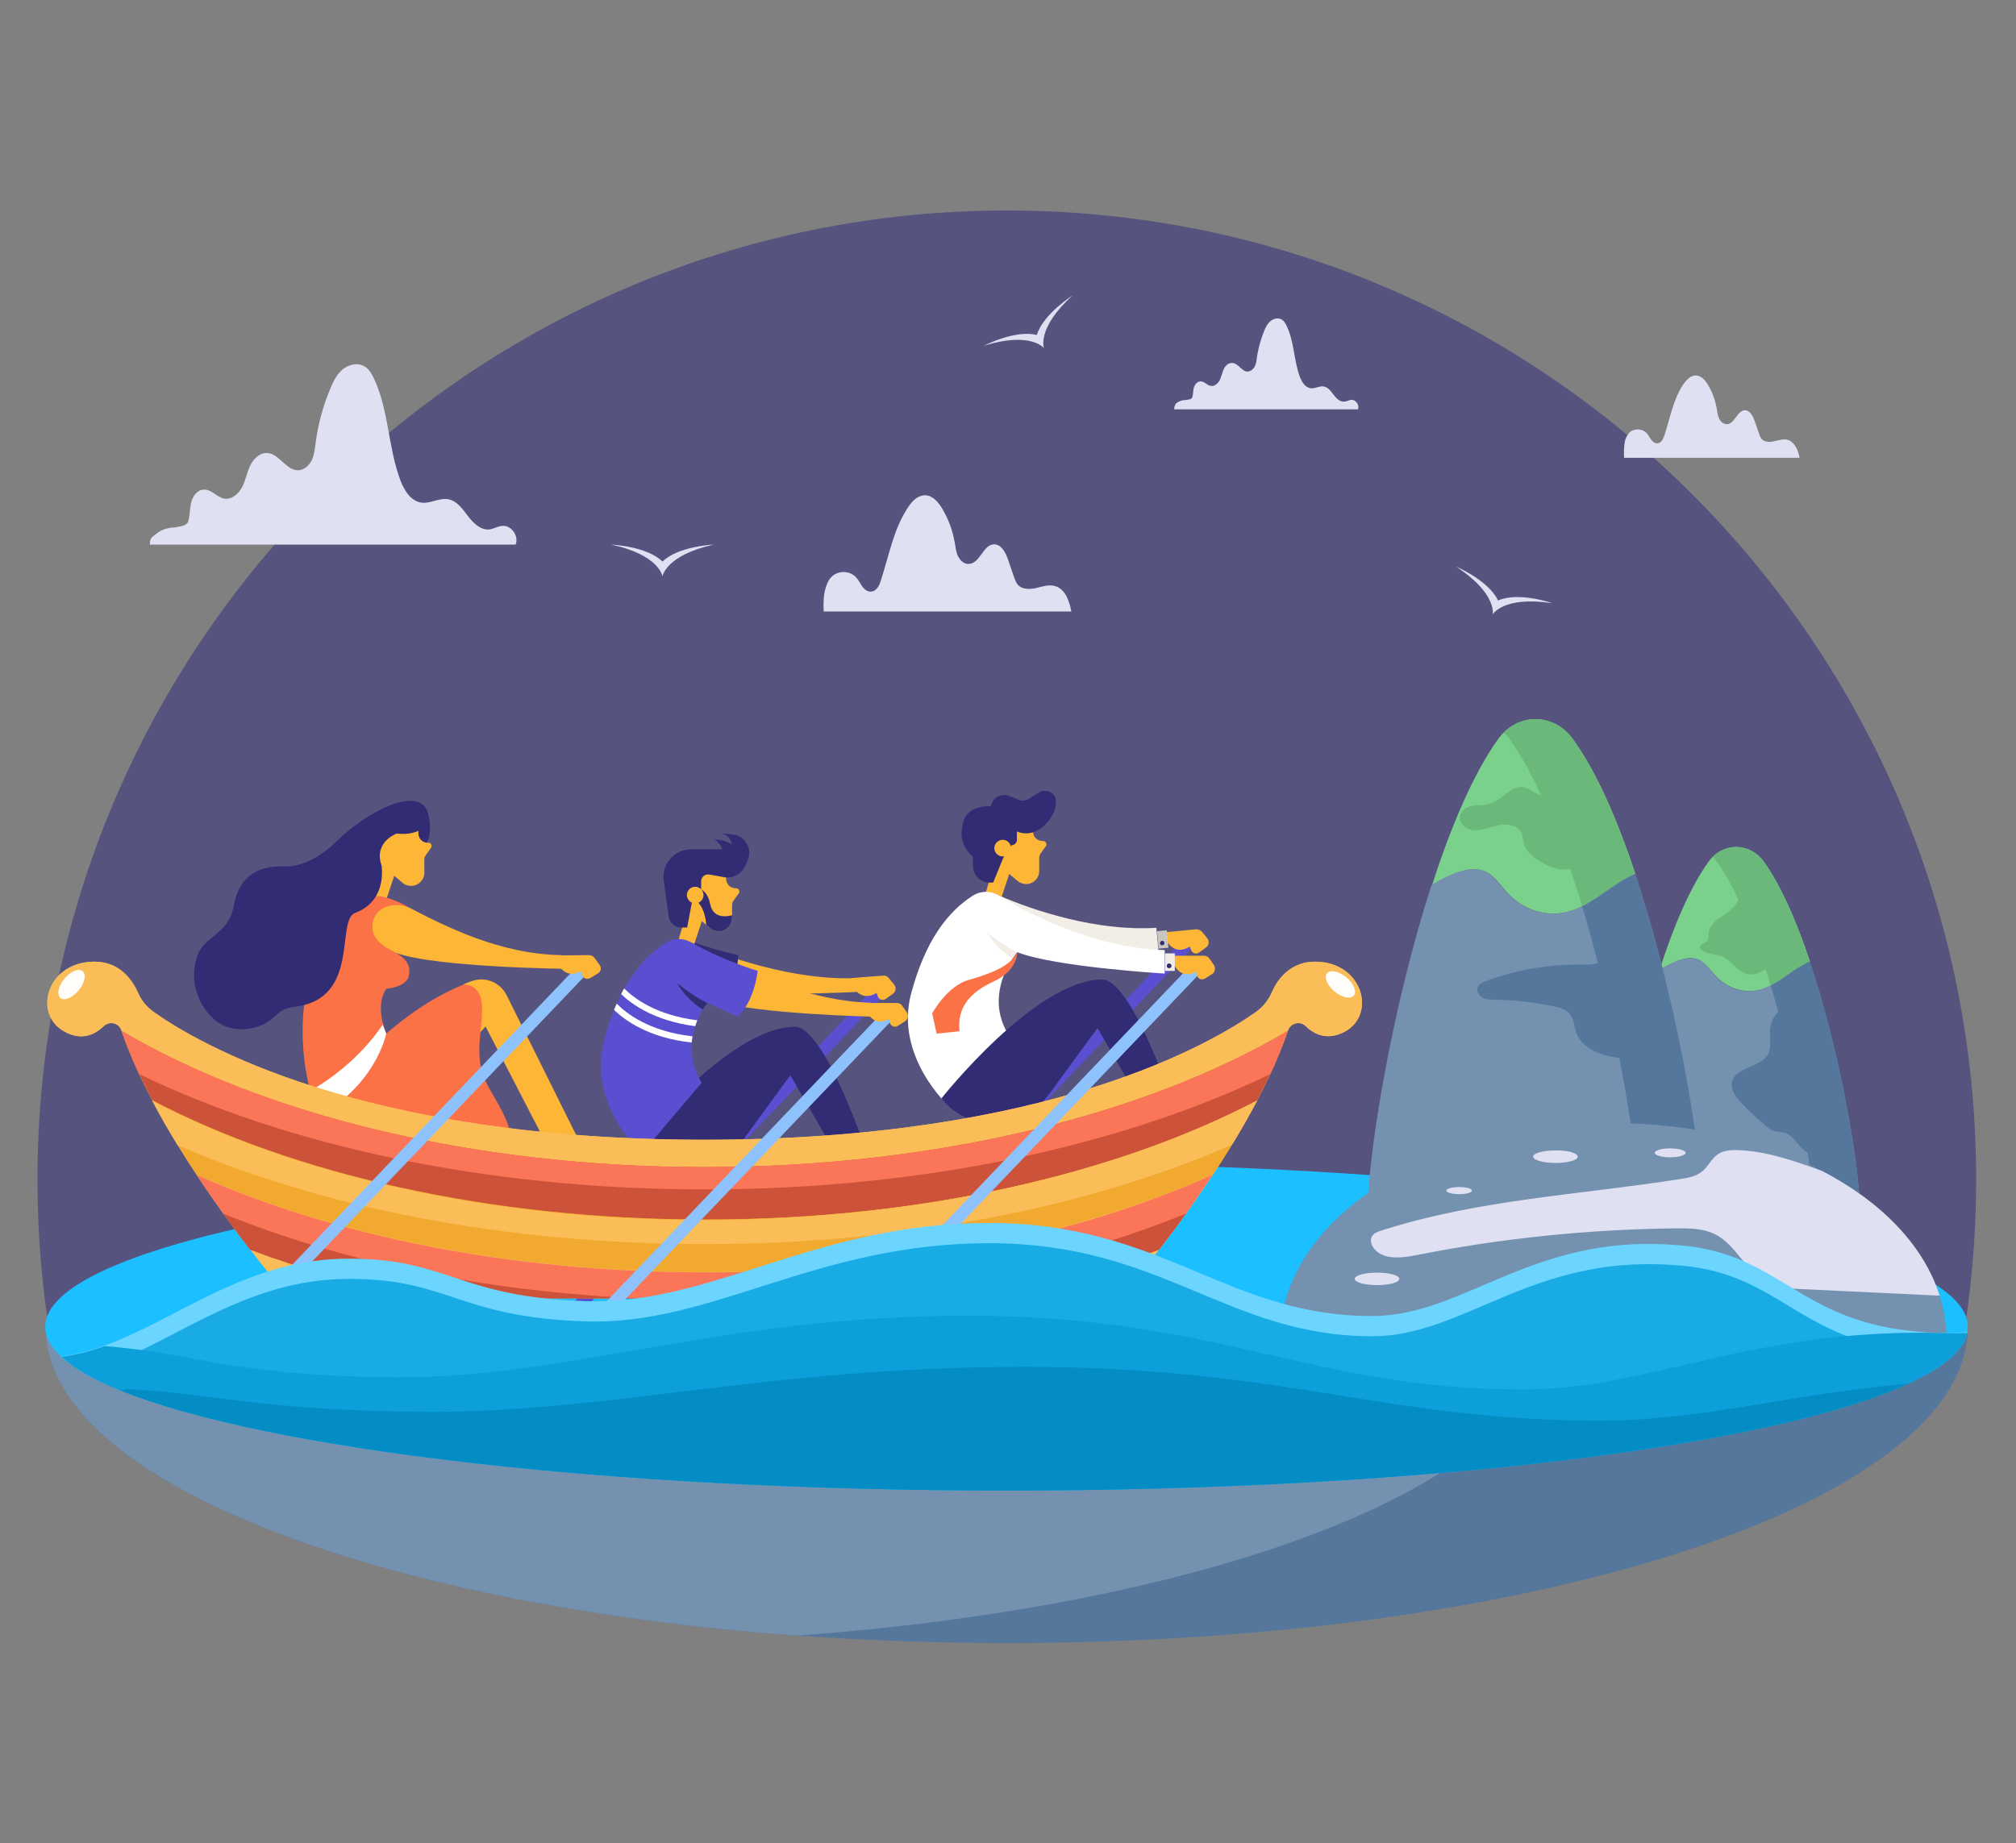 <?xml version="1.0" encoding="utf-8"?>
<!-- Generator: Adobe Illustrator 22.1.0, SVG Export Plug-In . SVG Version: 6.00 Build 0)  -->
<svg version="1.1" id="Layer_1" xmlns="http://www.w3.org/2000/svg" xmlns:xlink="http://www.w3.org/1999/xlink" x="0px" y="0px"
	 viewBox="0 0 678 620" style="enable-background:new 0 0 678 620;" xml:space="preserve">
<rect x="0" y="0" width="678" height="620" fill="#808080" stroke="none"/>
<style type="text/css">
	.st0{clip-path:url(#SVGID_2_);}
	.st1{fill:#56547F;}
	.st2{clip-path:url(#SVGID_4_);fill:#5E5E91;}
	.st3{clip-path:url(#SVGID_6_);fill:#E0E0F3;}
	.st4{clip-path:url(#SVGID_8_);}
	.st5{fill:#7491B0;}
	.st6{fill:#5E5E91;}
	.st7{fill:#E0E0F3;}
	.st8{opacity:0.3;fill:#FFFFFF;enable-background:new    ;}
	.st9{fill:#CCCCE6;}
	.st10{fill:#D1D1F3;}
	.st11{fill:#445A8C;}
	.st12{fill:#5570B0;}
	.st13{fill:#88ABCF;}
	.st14{fill:#344C63;}
	.st15{opacity:0.3;fill:url(#SVGID_9_);enable-background:new    ;}
	.st16{opacity:0.1;fill:#EBEBF3;enable-background:new    ;}
	.st17{fill:#FF7911;}
	.st18{opacity:0.2;enable-background:new    ;}
	.st19{opacity:0.7;fill:#F5F6F8;enable-background:new    ;}
	.st20{fill:#F5F6F8;}
	.st21{opacity:0.6;fill:#F5F6F8;enable-background:new    ;}
	.st22{fill:#353647;}
	.st23{opacity:0.5;fill:#FF455A;enable-background:new    ;}
	.st24{fill:#34B980;}
	.st25{fill:#268A5F;}
	.st26{opacity:0.15;enable-background:new    ;}
	.st27{fill:#FFBD30;}
	.st28{fill:#EDAC90;}
	.st29{clip-path:url(#SVGID_11_);}
	.st30{fill:#5780A6;}
	.st31{fill:#446482;}
	.st32{clip-path:url(#SVGID_13_);}
	.st33{fill:#282828;}
	.st34{fill:#3B3B3B;}
	.st35{fill:#1E1E1E;}
	.st36{fill:#606060;}
	.st37{fill:#525252;}
	.st38{opacity:0.6;fill:#A7CDF2;enable-background:new    ;}
	.st39{opacity:0.2;}
	.st40{fill:#FFFFFF;}
	.st41{fill:#45465C;}
	.st42{fill:#44598C;}
	.st43{fill:#262626;}
	.st44{fill:#694521;}
	.st45{fill:#805529;}
	.st46{fill:#B87A3B;}
	.st47{fill:#3463A6;}
	.st48{fill:#565773;}
	.st49{fill:#55779C;}
	.st50{fill:#1CBFFF;}
	.st51{fill:#FDB636;}
	.st52{fill:#322C74;}
	.st53{fill:#5A4FD1;}
	.st54{fill:#F2EEE5;}
	.st55{fill:#C9C6BF;}
	.st56{fill:#FB7246;}
	.st57{fill:#FBBD58;}
	.st58{fill:#CC5339;}
	.st59{fill:#FB7558;}
	.st60{fill:#F2A930;}
	.st61{fill:#8EC2FC;}
	.st62{fill:#FFFDFA;}
	.st63{fill:#7AD18C;}
	.st64{fill:#6BB87B;}
	.st65{fill:#6BD5FF;}
	.st66{fill:#19ABE4;}
	.st67{fill:#0C9FD9;}
	.st68{fill:#048DC5;}
</style>
<g>
	<g>
		<path class="st1" d="M660,451.6c3-17.8,4.6-36.1,4.6-54.8c0-180.1-146-326-326-326s-326,146-326,326c0,18.7,1.6,37,4.6,54.8H660z"
			/>
		<g>
			<path class="st7" d="M277,205.7h83.3c-0.3-1.8-0.8-3.2-1.5-4.9c-0.8-1.6-2.1-3.1-3.8-3.6c-2.1-0.7-4.4,0.1-6.5,0.6
				c-2.2,0.5-4.8,0.5-6.2-1.1c-0.6-0.7-0.9-1.6-1.2-2.4c-0.7-2-1.4-4.1-2.1-6.1c-0.8-2.3-2.2-5.1-4.7-5.1c-3.7,0.1-4.7,6.5-8.5,6.6
				c-1.6,0.1-2.9-1.2-3.6-2.6c-0.7-1.4-0.8-3-1.1-4.5c-0.7-4.2-2.2-8.2-4.4-11.8c-1.3-2.1-3.2-4.2-5.6-4.2c-2.4,0-4.3,1.9-5.6,3.9
				c-5,7.3-6.5,16.4-9.3,24.9c-0.5,1.6-1.4,3.4-3.1,3.6c-1.2,0.2-2.4-0.7-3.1-1.7c-0.7-1-1.2-2.1-2.1-3.1c-2.1-2.3-6.1-2.4-8.3-0.1
				c-0.9,0.9-1.4,2.1-1.8,3.3C276.9,199.9,276.9,202.9,277,205.7z"/>
			<path class="st7" d="M546.2,154h59c-0.2-1.3-0.5-2.3-1.1-3.4c-0.6-1.1-1.5-2.2-2.7-2.6c-1.5-0.5-3.1,0.1-4.6,0.4
				c-1.5,0.4-3.4,0.4-4.4-0.8c-0.4-0.5-0.6-1.1-0.8-1.7c-0.5-1.4-1-2.9-1.5-4.3c-0.6-1.7-1.6-3.6-3.3-3.6c-2.6,0.1-3.4,4.6-6,4.7
				c-1.1,0-2.1-0.8-2.6-1.8c-0.5-1-0.6-2.1-0.8-3.2c-0.5-3-1.5-5.8-3.1-8.4c-0.9-1.5-2.2-3-4-3c-1.7,0-3,1.4-4,2.7
				c-3.6,5.2-4.6,11.6-6.6,17.6c-0.4,1.1-1,2.4-2.2,2.5c-0.9,0.1-1.7-0.5-2.2-1.2c-0.5-0.7-0.9-1.5-1.5-2.2
				c-1.5-1.6-4.3-1.7-5.9-0.1c-0.6,0.7-1,1.5-1.3,2.3C546.1,150,546.1,152.1,546.2,154z"/>
			<path class="st7" d="M50.4,183.2h123c1.2-2.8-1.4-6.6-4.5-6.3c-1.5,0.1-2.8,1-4.3,1.2c-3,0.3-5.5-2.2-7.3-4.6
				c-1.8-2.4-3.8-5.2-6.8-5.6c-2.9-0.4-5.7,1.5-8.6,1.2c-3.6-0.4-5.9-4-7.2-7.4c-4.2-11.1-3.9-23.6-8.9-34.3
				c-0.8-1.7-1.8-3.5-3.5-4.3c-2.3-1.2-5.2-0.4-7.1,1.2c-2,1.7-3.1,4-4.1,6.4c-2.4,5.7-4.1,11.8-4.9,18c-0.3,2.1-0.5,4.2-1.3,6
				c-0.9,1.9-2.7,3.5-4.7,3.5c-4,0-6.3-5.6-10.3-5.8c-2.6-0.2-4.7,2-5.8,4.3c-1.1,2.3-1.5,5-2.7,7.2c-1.2,2.3-3.6,4.3-6.1,3.8
				c-2.4-0.5-4.2-3.1-6.7-3c-2.2,0-3.8,2.2-4.3,4.3c-0.5,2.1-0.4,4.3-1,6.4c-0.4,1.4-2.4,1.6-3.8,1.9c-0.6,0.1-1.2,0.2-1.8,0.2
				c-1.9,0.2-3.8,0.9-5.3,2.2C50.7,180.9,50.4,181.3,50.4,183.2z"/>
			<path class="st7" d="M394.9,137.7h61.8c0.6-1.4-0.7-3.3-2.3-3.2c-0.7,0.1-1.4,0.5-2.2,0.6c-1.5,0.2-2.8-1.1-3.7-2.3
				c-0.9-1.2-1.9-2.6-3.4-2.8c-1.5-0.2-2.9,0.8-4.3,0.6c-1.8-0.2-2.9-2-3.6-3.7c-2.1-5.6-1.9-11.9-4.5-17.3
				c-0.4-0.9-0.9-1.7-1.8-2.2c-1.1-0.6-2.6-0.2-3.6,0.6s-1.6,2-2.1,3.2c-1.2,2.9-2,5.9-2.5,9c-0.1,1-0.2,2.1-0.7,3
				c-0.4,0.9-1.3,1.7-2.4,1.8c-2,0-3.1-2.8-5.2-2.9c-1.3-0.1-2.4,1-2.9,2.2c-0.5,1.2-0.8,2.5-1.3,3.6c-0.6,1.1-1.8,2.2-3.1,1.9
				c-1.2-0.2-2.1-1.6-3.4-1.5c-1.1,0-1.9,1.1-2.2,2.1c-0.3,1.1-0.2,2.2-0.5,3.2c-0.2,0.7-1.2,0.8-1.9,0.9c-0.3,0.1-0.6,0.1-0.9,0.1
				c-1,0.1-1.9,0.5-2.7,1.1C395.1,136.5,394.9,136.7,394.9,137.7z"/>
			<g>
				<path class="st49" d="M661.8,447.1c-1.1,58.4-145.4,105.6-323.2,105.6c-24.2,0-47.8-0.9-70.5-2.5
					C124,539.6,16.2,497.5,15.3,447.1H661.8z"/>
				<path class="st5" d="M520.8,447.1c-1,50.4-108.8,92.6-252.8,103.1C124,539.6,16.2,497.5,15.3,447.1H520.8z"/>
				<ellipse class="st50" cx="338.5" cy="446.3" rx="323.3" ry="55.1"/>
			</g>
			<g>
				<path class="st51" d="M159.5,349.5l3.8-4.2l21.2,41c0,2.1,11.5,2.1,11.5,0l-25.6-51.5c-2.1-4.2-6.9-6.3-11.3-4.9
					c-1,0.3-2.1,0.7-3.2,1.2L159.5,349.5z"/>
				<polygon class="st51" points="133.5,291.9 128.4,307.1 123.3,305.4 128.4,288.6 				"/>
				<path class="st52" d="M143.7,272.9c0,0,2.6,6.9-0.9,12l-5.4-6L143.7,272.9z"/>
				<g>
					<path class="st53" d="M183.9,452.6c-0.5,0-1-0.2-1.4-0.6c-0.8-0.8-0.9-2.1-0.1-2.9l112-117.3c0.8-0.8,2.1-0.8,2.9-0.1
						c0.8,0.8,0.9,2.1,0.1,2.9L185.4,452C185,452.4,184.4,452.6,183.9,452.6z"/>
				</g>
				<g>
					<g>
						<path class="st51" d="M288.1,329c-21.1,1-44.6-7.3-57.2-12.7l1.3,16.6c0.4-0.5,0.6-0.9,0.6-0.9c13.4,4,56.8,1.6,56.8,1.6
							L288.1,329z"/>
						<path class="st51" d="M286.5,331.2c0,0,2.6,6.3,8.3,2.8l0.4,1.2c0.4,1.1,1.7,1.5,2.7,0.8l2.4-1.7c1-0.7,1.2-2.1,0.4-3.1
							l-1.8-2.2c-0.5-0.6-1.2-0.9-1.9-0.8l-10.7,0.8L286.5,331.2z"/>
						<path class="st52" d="M230.8,316.1l1.3,17.3l10.4,3.8c5.5-5.6,5.8-15.9,5.8-15.9S239.7,319.5,230.8,316.1z"/>
					</g>
				</g>
				<g>
					<path class="st51" d="M248.4,300.6l-1.6,2.2c-0.4,0.5-0.6,1.1-0.6,1.8v4.3c0,2.4-2,4.4-4.4,4.4c-1,0-2.1-0.3-2.9-1l-1.4-1.2
						l-8.2-6.9v-12.5h14.9v3.9c0,1.8,1.4,3.2,3.2,3.2h0.2C248.4,298.8,249,299.8,248.4,300.6z"/>
					<polygon class="st51" points="236.9,307.2 231.9,322.4 226.8,320.7 231.9,303.9 					"/>
					<g>
						<path class="st51" d="M240.8,336.8c14.7,4.4,53,5.2,53,5.2l-1.1-4.7c-19.1-0.5-39.6-9.2-51.9-15.6V336.8z"/>
					</g>
					<path class="st52" d="M213.3,385.4c0,0,31.6-40,54.1-40c10.4,0,25.4,46.1,25.4,46.1c-2.7,2.3-8.5,2.2-9.8,0l-17.2-29.8
						l-16.3,22.3c-8,10.9-23.8,13.1-33.8,4C214.8,387.2,214,386.3,213.3,385.4z"/>
					<path class="st52" d="M233,301.9l2.8-2.8v-2.6c0-1.5,1.3-2.6,2.8-2.3l5.1,0.9c2.5,0.4,4.9-0.7,6.3-2.8c0.6-0.9,1.2-2,1.6-3.3
						c1.3-3.6-0.9-7.5-4.6-8.2c-2.2-0.4-4.2-0.4-4.2-0.4s2.8,0.5,3.3,3.7c0,0-1.9-1.7-5.8-1.7c0,0,2.5,1.7,2.5,3.3h-10.4
						c-5.6,0-9.9,4.9-9.2,10.5l1.7,12.2c0.3,2.1,2.1,3.6,4.2,3.6h2L233,301.9z"/>
					<path class="st52" d="M246.2,307.9v1c0,2.4-2,4.4-4.4,4.4c-1,0-2.1-0.3-2.9-1l-1.4-1.2c0,0-0.1-5.7-3.7-8.5l2-3.4
						c0,0,2.2,0.8,3,4.8C239.6,307.9,242.4,308.8,246.2,307.9z"/>
					<path class="st51" d="M236.6,301.1c0,1.6-1.3,2.8-2.8,2.8s-2.8-1.3-2.8-2.8c0-1.6,1.3-2.8,2.8-2.8S236.6,299.5,236.6,301.1z"/>
				</g>
				<path class="st53" d="M244,323.3c-4.9-2.4-8.9-4.7-11.4-6.2c-2.6-1.6-6-1.7-8.6,0c-5.2,3.3-10,8.1-14.1,15.5
					c-0.3,0.6-0.7,1.3-1,1.9c-0.5,1-1,2.1-1.5,3.2c-0.3,0.7-0.6,1.4-0.9,2.1c-1.3,3.1-2.4,6.6-3.4,10.4
					c-5.6,21.2,12.7,37.8,12.7,37.8l20.2-23.8c-3-4.8-3.7-9.4-3.3-13.5c0.1-0.7,0.1-1.4,0.3-2.1c0.2-1.2,0.5-2.3,0.9-3.4
					c0.2-0.7,0.5-1.4,0.7-2c0.9-2,1.8-3.7,2.6-4.9c0.9-1.4,1.6-2.2,1.6-2.2c1.4,0.5,3.2,1,5.2,1.5V323.3z"/>
				<path class="st53" d="M237.9,337.3l10.1,4.7c5.8-5.1,6.8-15.4,6.8-15.4s-12.3-3.7-22.1-9.5l-4,12.4L237.9,337.3z"/>
				<g>
					<path class="st40" d="M234.5,343.2c-0.2,0.6-0.5,1.3-0.7,2c-13.7-1.8-21.4-7.4-24.9-10.8c0.3-0.7,0.7-1.3,1-1.9
						C213,335.6,220.5,341.5,234.5,343.2z"/>
				</g>
				<g>
					<path class="st40" d="M232.9,348.6c-0.1,0.7-0.2,1.4-0.3,2.1c-14.5-1.6-22.5-7.5-26.1-11c0.3-0.7,0.6-1.4,0.9-2.1
						C210.4,340.7,218.2,347,232.9,348.6z"/>
				</g>
				<path class="st52" d="M237.9,337.4c0,0-0.7,0.8-1.6,2.2c-6.7-4.5-8.5-8.9-8.5-8.9C233.2,335.3,237.9,337.4,237.9,337.4z"/>
				<g>
					<path class="st53" d="M287.5,436.8c-0.5,0-1-0.2-1.4-0.6c-0.8-0.8-0.9-2.1-0.1-2.9L398,316c0.8-0.8,2.1-0.8,2.9-0.1
						c0.8,0.8,0.9,2.1,0.1,2.9L289,436.1C288.6,436.6,288,436.8,287.5,436.8z"/>
				</g>
				<g>
					<g>
						<path class="st51" d="M391.9,315.7c0,0,2.6,6.3,8.2,2.7l0.5,1.2c0.4,1.1,1.7,1.5,2.7,0.8l2.3-1.7c1-0.7,1.2-2.1,0.4-3.1
							l-1.8-2.2c-0.5-0.5-1.2-0.8-1.9-0.8l-10.4,1L391.9,315.7z"/>
						<path class="st54" d="M388.9,312.1c-20.1,1.3-41.6-5.9-53-10.9l1.9,19.1c0.1-0.2,0.2-0.4,0.3-0.6c0.8-1.5,1.4-2.4,1.4-2.4
							c13.2,3.8,50.1,2.6,50.1,2.6L388.9,312.1z"/>
						
							<rect x="389.3" y="313" transform="matrix(0.996 -9.183119e-02 9.183119e-02 0.996 -27.364 37.237)" class="st55" width="3.3" height="5.9"/>
						<path class="st52" d="M391.6,317.2c0,0.4-0.3,0.8-0.7,0.8c-0.4,0-0.8-0.3-0.8-0.7c0-0.4,0.3-0.8,0.7-0.8
							C391.2,316.4,391.6,316.7,391.6,317.2z"/>
					</g>
					<path class="st51" d="M347.4,275.9v3.8c0,1.8,1.4,3.2,3.2,3.2h0.2c0.9,0,1.5,1.1,0.9,1.8l-1.6,2.2c-0.4,0.5-0.6,1.1-0.6,1.8
						v4.3c0,2.4-2,4.4-4.4,4.4l0,0c-1,0-2-0.4-2.8-1l-9.7-8.1v-12.4H347.4z"/>
					<polygon class="st51" points="340.3,291.4 335.2,306.6 330.1,304.9 335.2,288.1 					"/>
					<path class="st52" d="M341.2,279.3c0,0,5.3,3.5,10.8-2.4c2.7-3,3.4-5.8,3.1-7.9c-0.4-2.6-3.5-3.8-5.8-2.4l-3.2,2.1
						c-1.1,0.7-2.4,0.8-3.6,0.3l-2.9-1.2c-2.7-1.1-5.8,0.4-6.3,3.3c0,0,0,0.1,0,0.1c0,0-7.4-0.6-9.2,4.8c-1.7,5.4-0.3,9.3,3.1,12.2
						v3.1c0,3.1,2.5,5.6,5.6,5.6h1.2L341.2,279.3z"/>
					<path class="st52" d="M342.1,277.5l-8.6,1.3v9.9h3.7l3-4.4l0,0c1,0,1.8-0.8,1.8-1.8V277.5z"/>
					<g>
						<path class="st40" d="M391.7,319.6v7.9c0,0-36.9-2.2-49.6-7.2c0,0-0.7,0.8-1.6,2.2c-2.9,4.4-8.1,14.8-1.2,25.8l-20.2,23.8
							c0,0-18.3-16.6-12.7-37.8c4.8-18,12.4-27.7,20.9-33.1c2.6-1.6,5.9-1.6,8.6,0C344.7,306.7,367.3,318.9,391.7,319.6z"/>
					</g>
					<path class="st52" d="M316.6,369.5c0,0,31.6-40,54.1-40c10.4,0,25.4,46.1,25.4,46.1c-2.7,2.3-8.5,2.2-9.8,0l-17.2-29.8
						l-16.3,22.3c-8,10.9-23.8,13.1-33.8,4C318.1,371.3,317.3,370.5,316.6,369.5z"/>
					<path class="st54" d="M342.1,320.3c0,0-0.7,0.8-1.6,2.2c-6.7-4.5-8.5-8.9-8.5-8.9C337.4,318.2,342.1,320.3,342.1,320.3z"/>
					<path class="st56" d="M342.1,320.3c0,0,0.3,6-7.8,9.8c-8.1,3.7-12.5,8.8-11.6,16.8l-7.7,0.8l-1.5-6.8c0,0,5-9.3,12.4-11.3
						C333.3,327.5,340,324.9,342.1,320.3z"/>
					<path class="st51" d="M340,285.3c0,1.6-1.3,2.8-2.8,2.8s-2.8-1.3-2.8-2.8s1.3-2.8,2.8-2.8S340,283.7,340,285.3z"/>
				</g>
				<g>
					<g>
						<path class="st51" d="M189,321.3c-21.1-0.3-39.4-9.8-51.6-16.1c-18.8-7.6-17.7,1.8-9.1,17.6c0.4-0.5,5.1-2.2,5.1-2.2
							c13.2,4.8,56.7,5.3,56.7,5.3L189,321.3z"/>
					</g>
				</g>
				<path class="st51" d="M144.9,285.3l-1.6,2.2c-0.4,0.5-0.6,1.1-0.6,1.8v4.3c0,2.4-2,4.4-4.4,4.4c-1,0-2.1-0.3-2.9-1l-1.4-1.2
					l-8.2-6.9v-12.5h14.9v3.9c0,1.8,1.4,3.2,3.2,3.2h0.2C144.9,283.4,145.5,284.5,144.9,285.3z"/>
				<path class="st56" d="M171.8,397.1h-54.2c0,0-6.1-8.3-10.7-21.5c-1-2.7-1.8-5.6-2.6-8.6c-2.3-9.2-3.4-19.9-1.7-31.3
					c2.1-13,6.3-24.2,14.9-31.3c3.4-2.8,8-3.7,12.3-2.5c2.1,0.6,4.7,1.6,7.7,3.3c-0.8-0.3-7.2-2.3-10.7,2c-1.6,2-2.1,4.9-1,7.3
					c1.2,2.6,3.7,4.1,6.4,5.5c3.8,1.9,6.1,4.3,5.3,8.2c-0.7,3.9-7.6,4.4-7.6,4.4s-3.3,4-1,12.1c0.3,1,0.6,2,1,3
					c0,0,12.2-11.1,26-16.5c0,0,5.8-0.6,6.2,7.2c0.4,7.8-3.1,16.7,1.5,25.9C168.2,373.5,175.1,380.3,171.8,397.1z"/>
				<path class="st40" d="M129.9,347.7c0,0-3.3,17.1-23.1,28c-0.7,0.4-1.4,0.7-2.1,1.1l-3.1-8.4c0,0,1-0.4,2.5-1.3
					c5-2.8,16.3-10.1,24.6-22.4C129.1,345.6,129.4,346.6,129.9,347.7z"/>
				<path class="st57" d="M442.2,323.5c-8.7,0-12.9,6.5-14.6,10.5c-1.1,2.5-2.9,4.7-5.1,6.3c-14.5,10.3-69.4,43.1-185.5,43.1
					S65.9,350.6,51.4,340.3c-2.2-1.6-4-3.7-5.1-6.3c-1.8-4-5.9-10.5-14.6-10.5c-16.1,0-20.9,17.8-9.9,23.6c5.7,3.1,10.1,0.9,13-1.9
					c1.9-1.9,5.2-1.1,6,1.4c14.1,41.5,56.6,90.1,56.6,90.1h139.6h139.6c0,0,42.5-48.6,56.6-90.1c0.9-2.5,4.1-3.3,6-1.4
					c2.9,2.8,7.2,4.9,13,1.9C463.1,341.3,458.3,323.5,442.2,323.5z"/>
				<path class="st57" d="M456.3,330.9c-2.4-4.2-7.2-7.4-14-7.4c-8.7,0-12.9,6.5-14.6,10.5c-1.1,2.5-2.9,4.7-5.1,6.3
					c-14.5,10.3-69.4,43.1-185.5,43.1c-116.1,0-171.1-32.8-185.5-43.1c-2.2-1.6-4-3.7-5.1-6.3c-1.8-4-5.9-10.5-14.6-10.5
					c-6.9,0-11.7,3.2-14.1,7.4c-3.2,5.6-2.2,12.9,4.1,16.2c5.7,3.1,10.1,0.9,13-1.9c0.6-0.5,1.2-0.8,1.9-1c0,0,0,0,0,0
					c1.7-0.3,3.5,0.6,4.1,2.4c0,0,0,0.1,0,0.1c47.6,28.1,117.8,45.8,196.1,45.8c78.3,0,148.5-17.8,196.1-45.8c0,0,0-0.1,0-0.1
					c0.6-1.8,2.5-2.7,4.1-2.4c0.7,0.1,1.3,0.4,1.9,1c2.9,2.8,7.2,4.9,13,1.9C458.4,343.8,459.5,336.5,456.3,330.9z"/>
				<path class="st58" d="M433.1,346.8c-1.6,4.8-3.6,9.7-5.9,14.5c-1.4,3-2.9,5.9-4.4,8.9c-47.2,24.7-113,40.1-185.8,40.1
					c-72.8,0-138.7-15.3-185.8-40.1c-1.5-2.9-3-5.9-4.4-8.9c-2.3-4.9-4.3-9.7-5.9-14.5c47.6,28.1,117.8,45.8,196.1,45.8
					C315.2,392.6,385.5,374.9,433.1,346.8z"/>
				<path class="st59" d="M433.1,346.8c-1.6,4.8-3.6,9.7-5.9,14.5c-49.6,24-116.5,38.8-190.2,38.8c-73.7,0-140.7-14.8-190.2-38.8
					c-2.3-4.9-4.3-9.7-5.9-14.5c47.6,28.1,117.8,45.8,196.1,45.8C315.2,392.6,385.5,374.9,433.1,346.8z"/>
				<path class="st60" d="M422.8,370.2c-2.7,5.1-5.5,10.1-8.5,14.9c-2.1,3.4-4.2,6.8-6.4,10v0c-45.7,20.4-105.4,32.8-170.9,32.8
					c-65.4,0-125.2-12.4-170.9-32.8c-2.2-3.3-4.3-6.6-6.4-10.1c-3-4.9-5.9-9.9-8.5-14.9c47.2,24.7,113,40.1,185.8,40.1
					C309.8,410.3,375.6,394.9,422.8,370.2z"/>
				<path class="st57" d="M422.8,370.2c-2.7,5.1-5.5,10.1-8.5,14.9C366.4,406,304.6,418.5,237,418.5c-67.6,0-129.5-12.5-177.3-33.3
					c-3-4.9-5.9-9.9-8.5-14.9c47.2,24.7,113,40.1,185.8,40.1C309.8,410.3,375.6,394.9,422.8,370.2z"/>
				<path class="st59" d="M407.8,395.2c-3,4.5-6,8.9-8.9,12.9c-3.2,4.5-6.3,8.6-9.1,12.2c-17.9,6.7-37.4,12.2-58.3,16.4H142.4
					c-20.9-4.2-40.5-9.7-58.3-16.4c-2.8-3.6-5.9-7.7-9.1-12.2c-2.9-4.1-5.9-8.4-8.9-12.9c45.7,20.4,105.4,32.8,170.9,32.8
					C302.4,428.1,362.2,415.7,407.8,395.2z"/>
				<path class="st58" d="M75,408.2c39.3,16.1,88,26.4,141.2,28.6h-73.8c-20.9-4.2-40.5-9.7-58.3-16.4
					C81.3,416.7,78.2,412.6,75,408.2z"/>
				<path class="st58" d="M398.9,408.2c-3.2,4.5-6.3,8.6-9.1,12.2c-17.9,6.7-37.4,12.2-58.3,16.4h-73.8
					C310.9,434.6,359.6,424.3,398.9,408.2z"/>
				<g>
					<path class="st61" d="M291.1,444.3c-0.5,0-1-0.2-1.4-0.6c-0.8-0.8-0.9-2.1-0.1-2.9l112-117.3c0.8-0.8,2.1-0.8,2.9-0.1
						c0.8,0.8,0.9,2.1,0.1,2.9l-112,117.3C292.2,444.1,291.6,444.3,291.1,444.3z"/>
				</g>
				<path class="st51" d="M394.4,323.5c0,0,2.1,6.5,7.9,3.4l0.3,1.3c0.3,1.1,1.6,1.6,2.6,1l2.4-1.5c1-0.6,1.3-2,0.7-3l-1.6-2.3
					c-0.4-0.6-1.1-0.9-1.8-0.9h-10.5V323.5z"/>
				<rect x="391.8" y="320.7" class="st54" width="3.3" height="5.9"/>
				<path class="st52" d="M394,324.9c0,0.4-0.3,0.8-0.8,0.8s-0.8-0.3-0.8-0.8s0.3-0.8,0.8-0.8S394,324.5,394,324.9z"/>
				<g>
					<path class="st61" d="M187.5,460.1c-0.5,0-1-0.2-1.4-0.6c-0.8-0.8-0.9-2.1-0.1-2.9l112-117.3c0.8-0.8,2.1-0.8,2.9-0.1
						c0.8,0.8,0.9,2.1,0.1,2.9l-112,117.3C188.5,459.9,188,460.1,187.5,460.1z"/>
				</g>
				<path class="st51" d="M291.1,339.4c0,0,2.1,6.5,7.9,3.4l0.3,1.3c0.3,1.1,1.6,1.6,2.6,1l2.4-1.5c1-0.6,1.3-2,0.7-3l-1.6-2.3
					c-0.4-0.6-1.1-0.9-1.8-0.9h-10.5V339.4z"/>
				<g>
					<path class="st61" d="M85.1,444.3c-0.5,0-1-0.2-1.4-0.6c-0.8-0.8-0.9-2.1-0.1-2.9l112-117.3c0.8-0.8,2.1-0.8,2.9-0.1
						c0.8,0.8,0.9,2.1,0.1,2.9l-112,117.3C86.1,444.1,85.6,444.3,85.1,444.3z"/>
				</g>
				<path class="st51" d="M187.3,323.4c0,0,2.2,6.5,8.1,3.3l0.4,1.3c0.3,1.1,1.6,1.6,2.7,1l2.5-1.5c1.1-0.6,1.4-2,0.6-3l-1.7-2.3
					c-0.4-0.6-1.1-0.9-1.8-0.9l-10.8,0.1L187.3,323.4z"/>
				<path class="st52" d="M95,291.4c0,0,8.1,1.5,18.2-8.4c10.1-9.9,25.8-17.8,30-11.2c3,5.4-2.1,9.5-9.8,8.6c0,0-7.8,2.8-5.1,10.7
					c0,0,2.2,11.9-8.9,16c-6.6,2.6,2,29.2-20.6,31.6c-3.9,0.6-4.6,1.6-7.7,4.3c-3.1,2.7-13.7,6.5-20.9-1.9
					c-7.2-8.4-5.3-18.8-2.1-22.7c3.2-3.9,9.2-6,10.4-13.3C79.9,297.7,83.5,291.4,95,291.4z"/>
			</g>
			<path class="st62" d="M448.8,333.5c-2.5-2.1-3.6-4.8-2.5-6.1c1.1-1.3,4-0.7,6.5,1.4s3.6,4.8,2.5,6.1
				C454.2,336.2,451.3,335.6,448.8,333.5z"/>
			<g>
				<g>
					<g>
						<path class="st63" d="M571.2,322.8c2.4,1.1,4,3.7,6,5.7c3.8,4,9.4,5.7,14.5,4.5c3.9-1,7.3-3.5,10.7-5.9c2-1.4,4.1-2.7,6.3-3.7
							c-4.5-13.5-9.7-25.4-15.4-33.4c-4.8-6.8-14-6.8-18.8,0c-6.1,8.5-11.7,21.7-16.4,36.3c1.9-1.2,3.9-2.2,5.9-3
							C566.3,322.4,568.9,321.8,571.2,322.8z"/>
						<path class="st5" d="M625.6,407.2c-0.6-17.8-7.1-54.4-17-83.8c-2.2,0.9-4.3,2.3-6.3,3.7c-3.4,2.4-6.8,4.9-10.7,5.9
							c-5.1,1.3-10.7-0.4-14.5-4.5c-1.9-2-3.5-4.6-6-5.7c-2.3-1-4.9-0.4-7.2,0.5c-2.1,0.8-4,1.8-5.9,3c-9.3,28.9-15.4,63.7-16,80.9
							H625.6z"/>
					</g>
					<g>
						<path class="st64" d="M608.7,323.4c-2.2,1-4.3,2.3-6.3,3.7c-2.3,1.5-4.5,3.2-6.9,4.4c-0.8-2.7-1.7-5.4-2.6-8.1
							c-4.5-13.4-9.7-25.4-15.4-33.4c-0.5-0.7-1-1.3-1.5-1.8c5.1-4.9,12.9-4.3,17.3,1.8C598.9,298,604.1,309.9,608.7,323.4z"/>
						<path class="st49" d="M625.6,407.2h-15.7c-0.6-16.2-6-48-14.4-75.7c2.4-1.2,4.6-2.8,6.9-4.4c2-1.4,4.1-2.7,6.3-3.7
							C618.5,352.8,625,389.4,625.6,407.2z"/>
					</g>
				</g>
			</g>
			<g>
				<g>
					<g>
						<path class="st63" d="M499.3,293.1c3.3,1.4,5.5,5,8.1,7.7c5.2,5.4,12.7,7.7,19.6,6c5.3-1.3,9.9-4.7,14.5-7.9
							c2.7-1.9,5.5-3.7,8.5-5c-6.1-18.2-13.1-34.4-20.9-45.1c-6.5-9.2-18.9-9.2-25.4,0c-8.2,11.5-15.8,29.3-22.1,49
							c2.6-1.6,5.2-3,8-4.1C492.7,292.6,496.2,291.8,499.3,293.1z"/>
						<path class="st5" d="M572.8,407.2c-0.9-24.1-9.6-73.5-22.9-113.3c-3,1.3-5.8,3.1-8.5,5c-4.6,3.2-9.2,6.6-14.5,7.9
							c-6.9,1.7-14.4-0.6-19.6-6c-2.6-2.7-4.8-6.2-8.1-7.7c-3.1-1.4-6.6-0.6-9.8,0.6c-2.8,1.1-5.5,2.4-8,4.1
							c-12.6,39-20.8,86-21.6,109.4H572.8z"/>
					</g>
					<g>
						<path class="st64" d="M549.9,293.9c-3,1.3-5.8,3.1-8.5,5c-3,2.1-6.1,4.3-9.3,5.9c-1.1-3.7-2.3-7.4-3.5-10.9
							c-6.1-18.2-13.1-34.3-20.8-45.1c-0.6-0.9-1.3-1.7-2.1-2.4c6.8-6.7,17.5-5.9,23.4,2.4C536.8,259.6,543.8,275.7,549.9,293.9z"/>
						<path class="st49" d="M572.8,407.2h-21.3c-0.8-21.9-8.1-64.8-19.4-102.3c3.2-1.6,6.3-3.8,9.3-5.9c2.7-1.9,5.5-3.7,8.5-5
							C563.2,333.7,571.9,383.1,572.8,407.2z"/>
					</g>
				</g>
				<path class="st49" d="M540.7,316.1c0.1,2.5-0.1,5.4-2,7c-1.8,1.5-4.3,1.4-6.6,1.4c-11.1-0.2-22.2,1.7-32.6,5.6
					c-0.9,0.4-1.9,0.8-2.4,1.7c-0.7,1.3,0.2,3.1,1.5,3.8c1.3,0.7,2.9,0.7,4.5,0.7c6.7,0.1,13.3,0.9,19.8,2.3
					c1.8,0.4,3.6,0.9,4.8,2.2c1.6,1.7,1.6,4.3,2.4,6.5c2.3,6.3,10,8.3,16.6,8.8c1.2,0.1,2.6,0.1,3.6-0.5c1.5-0.9,1.8-2.9,1.9-4.6
					c0.4-8.8-3.3-17.2-6.9-25.2L540.7,316.1z"/>
				<path class="st64" d="M518.3,267.5c-2.1-0.4-3.7-2.3-5.8-2.7c-4.1-0.8-7,4-10.9,5.4c-1.9,0.7-4,0.5-6.1,0.8
					c-2,0.3-4.2,1.5-4.5,3.5c-0.3,1.7,0.8,3.3,2.3,4.1c1.5,0.8,3.3,0.8,4.9,0.5c2.4-0.4,4.7-1.5,7.2-1.7c2.5-0.2,5.3,0.6,6.3,2.9
					c0.5,1.1,0.5,2.3,0.8,3.5c0.7,2.6,3,4.5,5.4,5.9c2.4,1.5,5.2,2.8,8,2.8c3,0,5.9-1.5,7.7-3.9c1.8-2.4,2.3-5.6,1.4-8.5
					c-1.9-5.9-9.1-9.2-10.2-15.3C522.9,266.3,520.7,267.9,518.3,267.5z"/>
			</g>
			<path class="st5" d="M654.6,448.8H430.5c1.5-39.4,51.1-71,112-71c26.7,0,51.1,6,70.4,16.2h0c19.8,10.4,34,25.1,39.4,41.9
				C653.7,440,654.4,444.4,654.6,448.8z"/>
			<path class="st7" d="M652.3,435.8c-1,0-2,0-3-0.1c-14.8-0.7-29.5-1.4-44.3-2.1c-3.5-0.2-7.1-0.4-10.3-1.8
				c-7.4-3.5-10.5-12.9-17.9-16.6c-3.9-2-8.4-2-12.7-2c-29.6,0.3-59.2,3.3-88.2,9.1c-5.1,1-11.5,1.5-14.2-2.9
				c-0.6-1-0.9-2.3-0.4-3.3c0.5-1.2,1.9-1.7,3.1-2.1c32.5-10.5,67.1-12.1,100.8-17.4c2.6-0.4,5.3-0.9,7.3-2.6c2-1.6,3.1-4.3,5.2-5.7
				c2-1.4,4.7-1.5,7.1-1.4c9.7,0.4,18.8,3.7,28,7h0C632.8,404.3,647,419,652.3,435.8z"/>
			<g>
				<path class="st65" d="M661.6,448.1c0,0.1,0,0.2-0.1,0.3c-0.5,2.3-1.9,4.6-4,6.8c-25,26.1-158.3,46.1-319.1,46.1
					c-147.1,0-271.2-16.7-310.4-39.6c-3-1.8-5.6-3.6-7.6-5.4c5-0.6,9.8-1.9,14.6-3.6c24.9-8.9,48-29.4,82.5-29.3
					c33.3,0,36.5,12.9,79.3,14.3c42.8,1.4,77.2-26.3,135.8-26.3s79.8,31.3,128.9,31.3c30.6,0,53.4-27.2,100.4-24
					c36.9,1.7,41.6,25.9,83.7,29.3c3.2,0.3,6.6,0.4,10.2,0.4l2.5-0.1L661.6,448.1z"/>
				<path class="st66" d="M657.6,455.2c-25,26.1-158.3,46.1-319.1,46.1c-147.1,0-271.2-16.7-310.4-39.6c2.4-0.6,4.7-1.4,7-2.2
					c24.9-8.9,48-29.4,82.5-29.3c33.3,0,36.5,12.9,79.3,14.3c42.8,1.4,77.2-26.3,135.8-26.3s79.8,31.3,128.9,31.3
					c30.6,0,53.4-27.2,100.4-24c36.9,1.7,41.6,25.9,83.7,29.3c3.2,0.3,6.6,0.4,10.2,0.4L657.6,455.2z"/>
				<path class="st67" d="M661.6,448.4c-1.3,5.9-8.2,11.6-19.7,17c-45.6,21-164.2,36-303.3,36c-134.2,0-249.3-13.9-298.2-33.7
					c-8.9-3.6-15.6-7.4-19.8-11.3c5-0.6,9.8-1.9,14.6-3.6c30.1,2.4,42,9.6,93.5,10.5c62,1.1,111.8-20.7,196.6-20.7
					c84.8,0,115.6,24.8,186.7,24.8c41.8,0,73.4-19,133.8-19.1c3.8,0,7.6,0.1,11.6,0.2c0.3,0,0.7,0,1,0
					C659.5,448.3,660.6,448.4,661.6,448.4z"/>
				<path class="st68" d="M641.9,465.4c-45.6,21-164.2,36-303.3,36c-134.2,0-249.3-13.9-298.2-33.7c0.7-0.1,1.3-0.3,2-0.5
					c31.4,1.8,43.8,7,97.4,7.7c64.5,0.8,116.4-15.1,204.7-15.1c88.3,0,120.3,18.1,194.4,18.1C573.2,477.7,600.9,469.1,641.9,465.4z"
					/>
			</g>
			<path class="st7" d="M530.6,389.1c0,1.2-3.3,2.1-7.5,2.1c-4.1,0-7.5-1-7.5-2.1c0-1.2,3.3-2.1,7.5-2.1
				C527.3,386.9,530.6,387.9,530.6,389.1z"/>
			<path class="st7" d="M470.6,430.2c0,1.2-3.3,2.1-7.5,2.1s-7.5-1-7.5-2.1c0-1.2,3.3-2.1,7.5-2.1S470.6,429,470.6,430.2z"/>
			<path class="st7" d="M495,400.5c0,0.7-1.9,1.2-4.3,1.2c-2.4,0-4.3-0.6-4.3-1.2s1.9-1.2,4.3-1.2C493.1,399.3,495,399.8,495,400.5z
				"/>
			<path class="st7" d="M566.9,387.8c0,0.8-2.3,1.5-5.2,1.5c-2.9,0-5.2-0.7-5.2-1.5c0-0.8,2.3-1.5,5.2-1.5
				C564.6,386.3,566.9,387,566.9,387.8z"/>
			<path class="st64" d="M584.6,294.6c1.6,3.6,0.8,8.2-2,11c-1.5,1.5-3.3,2.4-5,3.7c-1.6,1.3-3.1,3.1-3,5.1c0,0.6,0.1,1.3-0.2,1.8
				c-0.6,1.1-2.5,1.1-2.6,2.4c-0.1,0.7,0.6,1.2,1.2,1.5c2,1,4.4,0.9,6.5,1.8c3.1,1.4,5,5.2,8.3,5.8c2.4,0.5,4.7-0.8,6.8-2.1
				c2-1.2,4.2-2.6,5-4.9c0.8-2.2-0.1-4.7-1.1-6.8C596,308.5,589.1,298.7,584.6,294.6z"/>
			<path class="st49" d="M600.2,381c3.8,1.2,5.3,6.9,9.3,7.1c0.5,0,1,0,1.4-0.2c1.5-0.5,2.5-1.7,3.3-3.1c5.1-8.5,2.7-19.4-1.2-28.5
				c-2.8-6.6-6.4-12.9-10.6-18.8c-3.8,1.2-6.8,4.8-7.1,8.8c-0.2,2.7,0.6,5.7-0.6,8.2c-2.5,4.7-11.1,4.3-12.2,9.5
				c-0.6,2.6,1.3,5.1,3.1,7c2.6,2.7,5.3,5.3,8.2,7.7c0.8,0.7,1.7,1.4,2.7,1.7C597.8,380.8,599.1,380.7,600.2,381z"/>
		</g>
		<path class="st62" d="M26.4,333.2c-2.1,2.5-4.8,3.6-6.1,2.5c-1.3-1.1-0.7-4,1.4-6.5c2.1-2.5,4.8-3.6,6.1-2.5
			C29.1,327.8,28.5,330.7,26.4,333.2z"/>
	</g>
	<path class="st7" d="M222.8,188.9c-5.3-5.2-17.2-5.7-17.2-5.7c16.2,3.5,17.2,10.7,17.2,10.7s1-7.1,17.2-10.7
		C240,183.2,228.1,183.7,222.8,188.9z"/>
	<path class="st7" d="M348.7,112.7c-7.2-1.9-17.8,3.6-17.8,3.6c15.8-4.9,20.2,0.8,20.2,0.8s-2.6-6.7,9.7-17.8
		C360.9,99.3,350.8,105.6,348.7,112.7z"/>
	<path class="st7" d="M503.8,202c-3.1-6.7-14.1-11.4-14.1-11.4c13.9,9.1,12.3,16.1,12.3,16.1s3.5-6.3,19.9-3.8
		C521.9,202.8,510.7,199,503.8,202z"/>
</g>
</svg>

